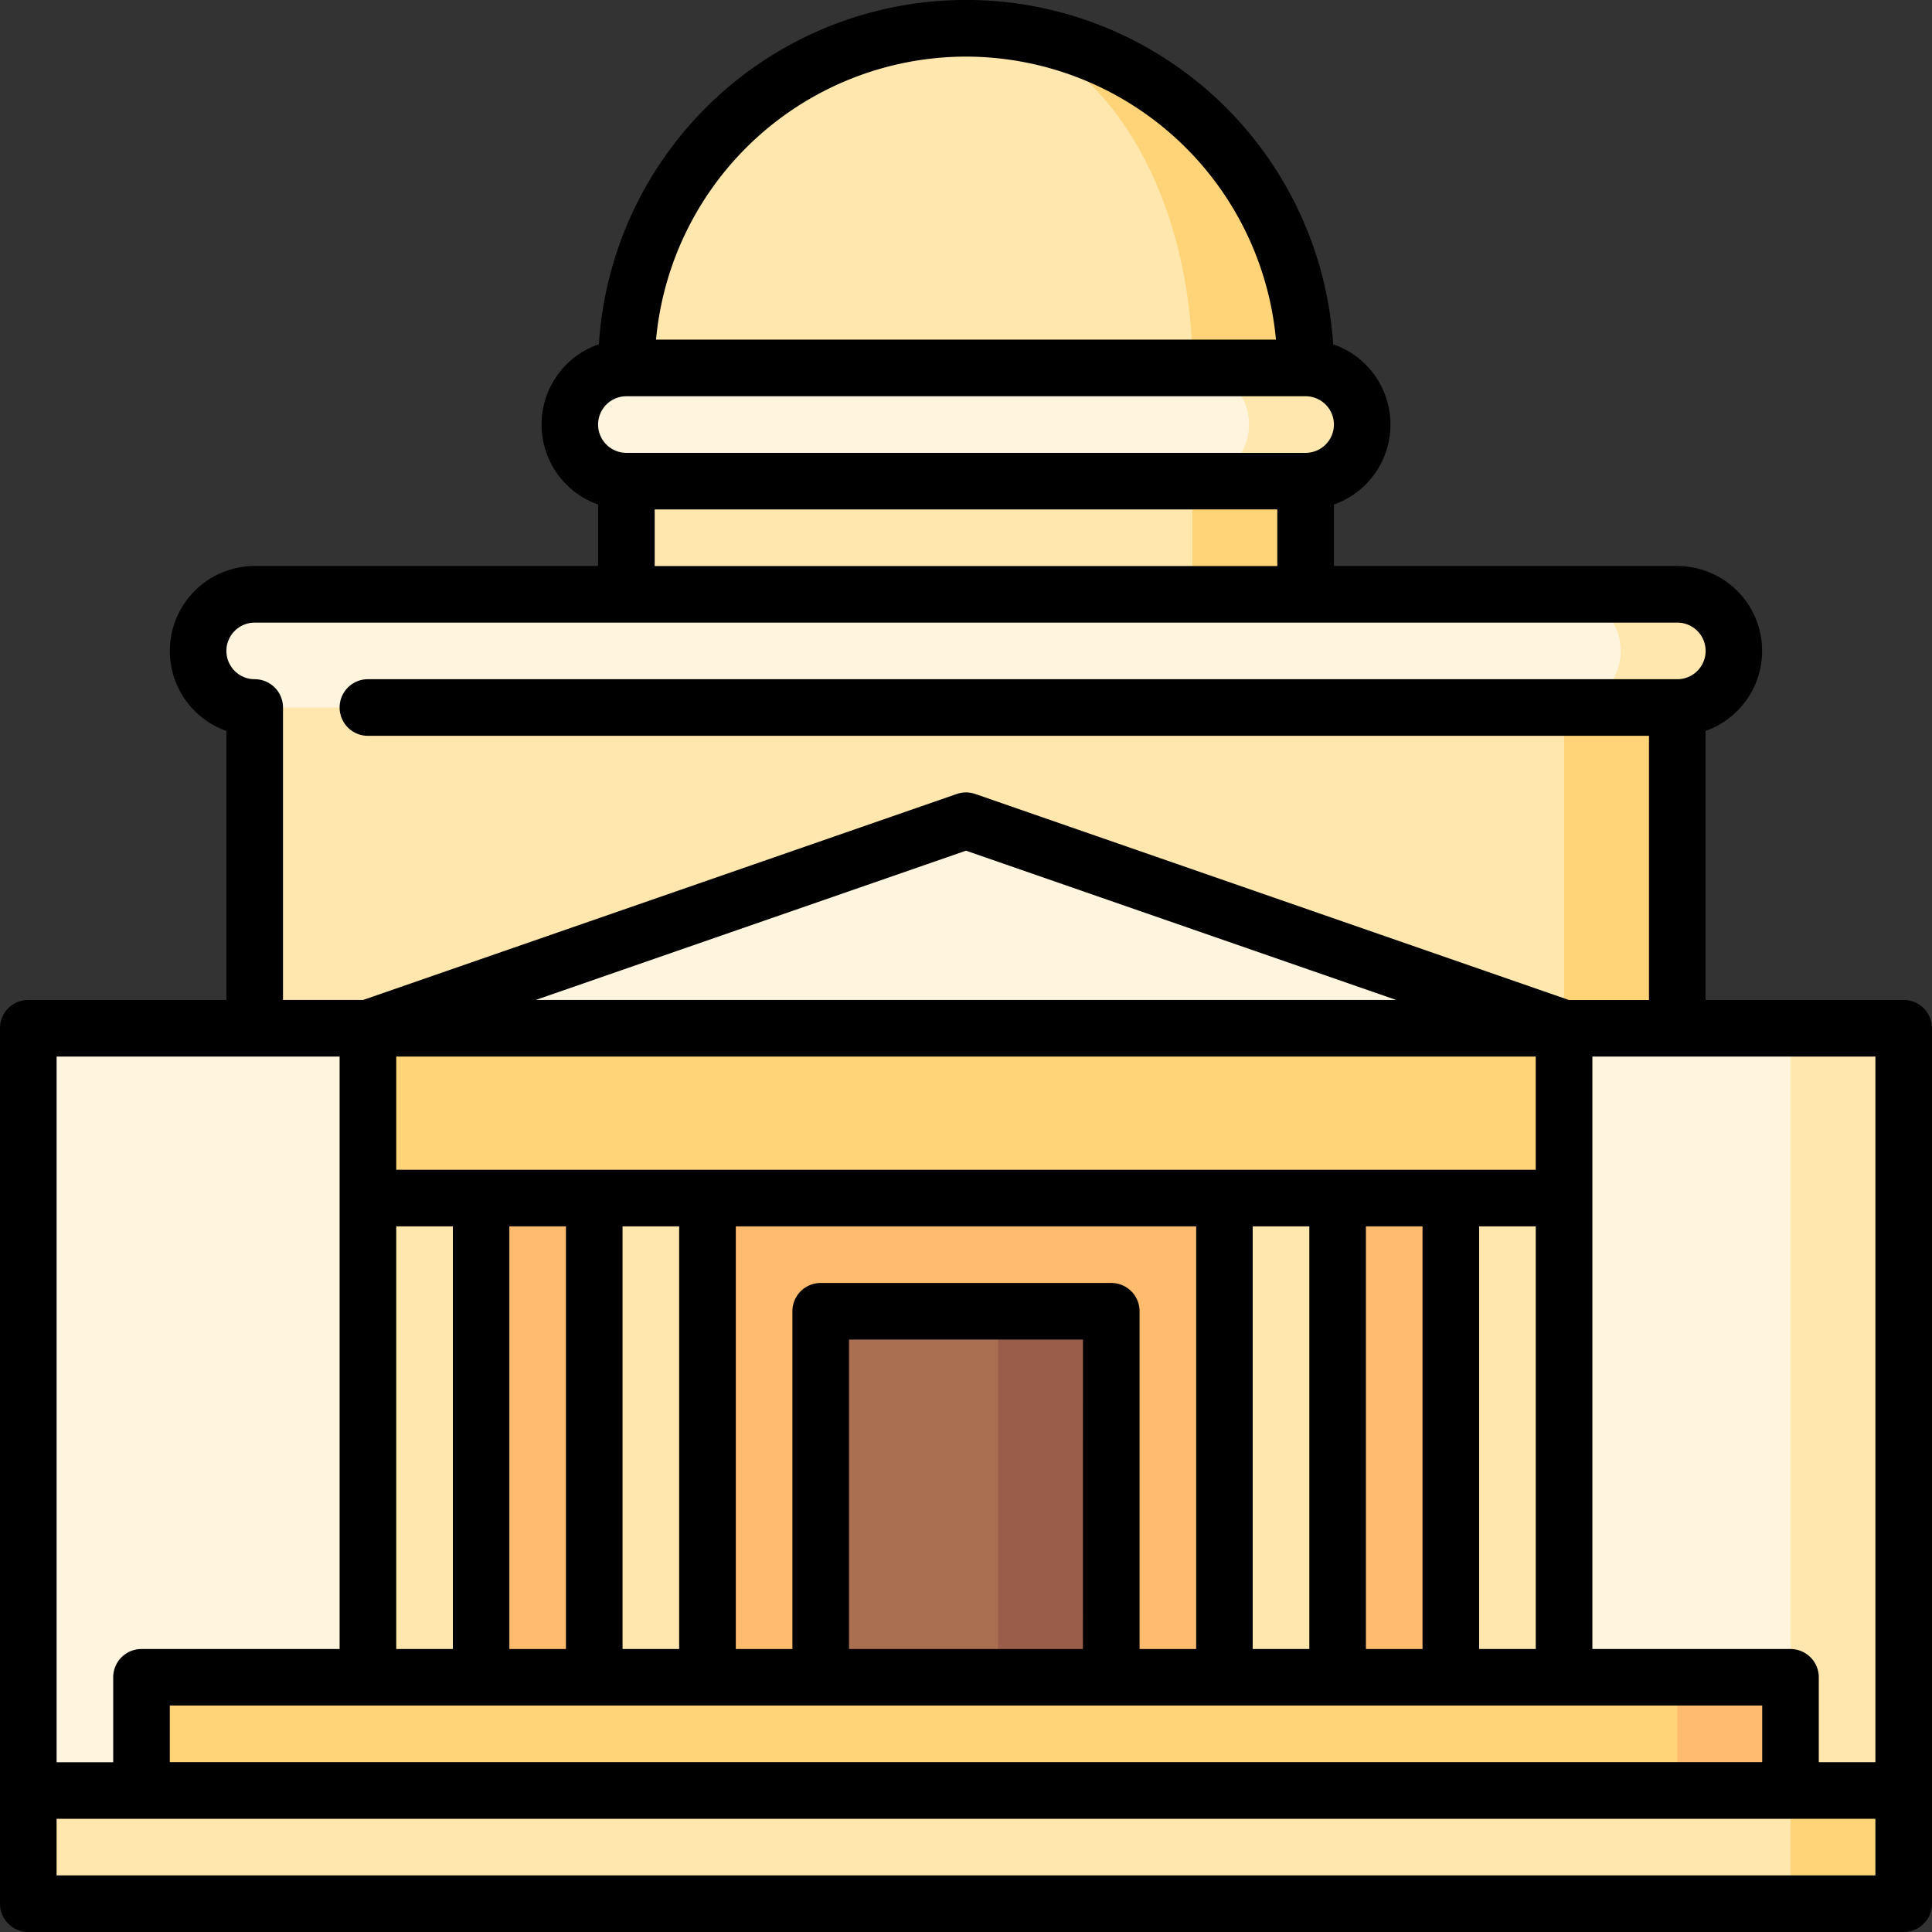 <svg xmlns="http://www.w3.org/2000/svg" width="150.66" height="150.66" viewBox="0 0 150.66 150.66">
  <rect x="0" y="0" width="150.66" height="150.66" fill="#333333" stroke="none"/>
  <g id="Grupo_54901" data-name="Grupo 54901" transform="translate(0 0)">
    <path id="Trazado_110846" data-name="Trazado 110846" d="M911.5,476.5l17.656,8.828v8.828h-8.828Z" transform="translate(-780.702 -345.702)" fill="#ffd478"/>
    <path id="Trazado_110847" data-name="Trazado 110847" d="M611.919,386.5,474.5,421.811v8.828H611.919Z" transform="translate(-472.293 -282.186)" fill="#ffe7ad"/>
    <path id="Trazado_110848" data-name="Trazado 110848" d="M663,144.5h44.139v17.656H663Z" transform="translate(-605.325 -111.396)" fill="#ffd478"/>
    <path id="Trazado_110849" data-name="Trazado 110849" d="M633,144.5h44.139v17.656H633Z" transform="translate(-584.153 -111.396)" fill="#ffe7ad"/>
    <path id="Trazado_110850" data-name="Trazado 110850" d="M761.5,204.5h44.139v35.311H761.5Z" transform="translate(-674.841 -153.741)" fill="#ffd478"/>
    <path id="Trazado_110851" data-name="Trazado 110851" d="M534.5,204.5H636.608v35.311H534.5Z" transform="translate(-514.638 -153.741)" fill="#ffe7ad"/>
    <path id="Trazado_110852" data-name="Trazado 110852" d="M897.4,363.94h-8.828L866.5,334.22l22.069-29.72H897.4Z" transform="translate(-748.944 -224.315)" fill="#ffe7ad"/>
    <path id="Trazado_110853" data-name="Trazado 110853" d="M611.919,355.112,483.328,363.94H474.5V304.5H611.919Z" transform="translate(-472.293 -224.315)" fill="#fff5de"/>
    <path id="Trazado_110854" data-name="Trazado 110854" d="M579.5,334.5h84.452v46.2H579.5Z" transform="translate(-546.396 -245.487)" fill="#ffbb6e"/>
    <path id="Trazado_110855" data-name="Trazado 110855" d="M707.158,412.457H684.5L698.33,379.5h8.828Z" transform="translate(-620.499 -277.245)" fill="#995e49"/>
    <path id="Trazado_110856" data-name="Trazado 110856" d="M684.5,379.5h13.83v32.957H684.5Z" transform="translate(-620.499 -277.245)" fill="#aa6f51"/>
    <g id="Grupo_54900" data-name="Grupo 54900" transform="translate(28.69 89.013)">
      <path id="Trazado_110857" data-name="Trazado 110857" d="M791.5,334.5h8.828v46.2H791.5Z" transform="translate(-724.703 -334.5)" fill="#ffe7ad"/>
      <path id="Trazado_110858" data-name="Trazado 110858" d="M860.328,380.7H851.5V334.5l8.828,4.414Z" transform="translate(-767.048 -334.5)" fill="#ffe7ad"/>
      <path id="Trazado_110859" data-name="Trazado 110859" d="M633.328,380.7H624.5V334.5h8.828Z" transform="translate(-606.845 -334.5)" fill="#ffe7ad"/>
      <path id="Trazado_110860" data-name="Trazado 110860" d="M564.5,380.7h8.828V334.5l-8.828,4.414Z" transform="translate(-564.5 -334.5)" fill="#ffe7ad"/>
    </g>
    <path id="Trazado_110861" data-name="Trazado 110861" d="M564.5,304.5h93.28v13.242H564.5Z" transform="translate(-535.81 -224.315)" fill="#ffd478"/>
    <path id="Trazado_110862" data-name="Trazado 110862" d="M899.155,485.328h-8.828l-8.828-4.414,8.828-4.414h8.828Z" transform="translate(-759.53 -345.702)" fill="#ffbb6e"/>
    <path id="Trazado_110863" data-name="Trazado 110863" d="M504.5,476.5H624.263v8.828H504.5Z" transform="translate(-493.465 -345.702)" fill="#ffd478"/>
    <path id="Trazado_110864" data-name="Trazado 110864" d="M611.14,249.5,564.5,265.684h93.28Z" transform="translate(-535.81 -185.499)" fill="#fff5de"/>
    <path id="Trazado_110865" data-name="Trazado 110865" d="M723,39.5V74.811l26.483-8.828A26.483,26.483,0,0,0,723,39.5Z" transform="translate(-647.67 -37.293)" fill="#ffd478"/>
    <path id="Trazado_110866" data-name="Trazado 110866" d="M659.483,39.5A26.483,26.483,0,0,0,633,65.983l26.483,8.828,17.655-8.828C677.139,51.357,669.234,39.5,659.483,39.5Z" transform="translate(-584.153 -37.293)" fill="#ffe7ad"/>
    <path id="Trazado_110867" data-name="Trazado 110867" d="M791.828,129.5H783v8.828h8.828a4.414,4.414,0,1,0,0-8.828Z" transform="translate(-690.014 -100.81)" fill="#ffe7ad"/>
    <path id="Trazado_110868" data-name="Trazado 110868" d="M670.966,133.914a4.414,4.414,0,0,0-4.414-4.414H622.414a4.414,4.414,0,0,0,0,8.828h44.139A4.414,4.414,0,0,0,670.966,133.914Z" transform="translate(-573.567 -100.81)" fill="#fff5de"/>
    <path id="Trazado_110869" data-name="Trazado 110869" d="M890.328,189.5H881.5v8.828h8.828a4.414,4.414,0,1,0,0-8.828Z" transform="translate(-759.53 -143.155)" fill="#ffe7ad"/>
    <path id="Trazado_110870" data-name="Trazado 110870" d="M630.435,193.914a4.414,4.414,0,0,0-4.414-4.414H523.914a4.414,4.414,0,1,0,0,8.828H626.021A4.414,4.414,0,0,0,630.435,193.914Z" transform="translate(-504.051 -143.155)" fill="#fff5de"/>
    <path id="Trazado_110871" data-name="Trazado 110871" d="M615.453,109.978H600V89A6.62,6.62,0,0,0,597.8,76.139H571.02V71.345a6.619,6.619,0,0,0-.061-12.5,28.688,28.688,0,0,0-57.258,0,6.619,6.619,0,0,0-.061,12.5v4.793H486.862A6.621,6.621,0,0,0,484.655,89v20.976H469.207A2.207,2.207,0,0,0,467,112.185v68.268a2.207,2.207,0,0,0,2.207,2.207H615.453a2.207,2.207,0,0,0,2.207-2.207V112.185A2.207,2.207,0,0,0,615.453,109.978Zm-2.207,59.44h-4.414V162.8a2.207,2.207,0,0,0-2.207-2.207H591.177v-46.2h22.069Zm-30.9-8.828V127.634h4.414v32.957Zm-30.9,0H533.208V136.462h18.244Zm2.207-28.543H531a2.207,2.207,0,0,0-2.207,2.207v26.336H524.38V127.634h35.9v32.957h-4.414V134.255A2.207,2.207,0,0,0,553.659,132.048Zm-42.52-4.414v32.957h-4.414V127.634Zm4.414,0h4.414v32.957h-4.414Zm49.141,0h4.414v32.957h-4.414Zm8.828,0h4.414v32.957h-4.414Zm13.242-13.242v8.828H497.9v-8.828Zm-77.981-4.414L542.33,98.337l33.548,11.641ZM497.9,127.634h4.414v32.957H497.9ZM604.419,165v4.414H480.242V165ZM542.33,36.414A24.306,24.306,0,0,1,566.5,58.483H518.159A24.306,24.306,0,0,1,542.33,36.414ZM515.847,62.9h52.966a2.207,2.207,0,1,1,0,4.414H515.847a2.207,2.207,0,1,1,0-4.414Zm2.207,8.828h48.553v4.414H518.054ZM486.862,84.966a2.207,2.207,0,1,1,0-4.414H597.8a2.207,2.207,0,0,1,0,4.414H495.69a2.207,2.207,0,1,0,0,4.414h99.9v20.6h-6.248L543.054,93.916a2.205,2.205,0,0,0-1.447,0l-46.289,16.062h-6.249V87.173a2.207,2.207,0,0,0-2.207-2.207Zm6.621,29.426v46.2H478.035a2.207,2.207,0,0,0-2.207,2.207v6.621h-4.414V114.392Zm-22.069,63.854v-4.414H613.246v4.414Z" transform="translate(-467 -32)"/>
  </g>
</svg>
